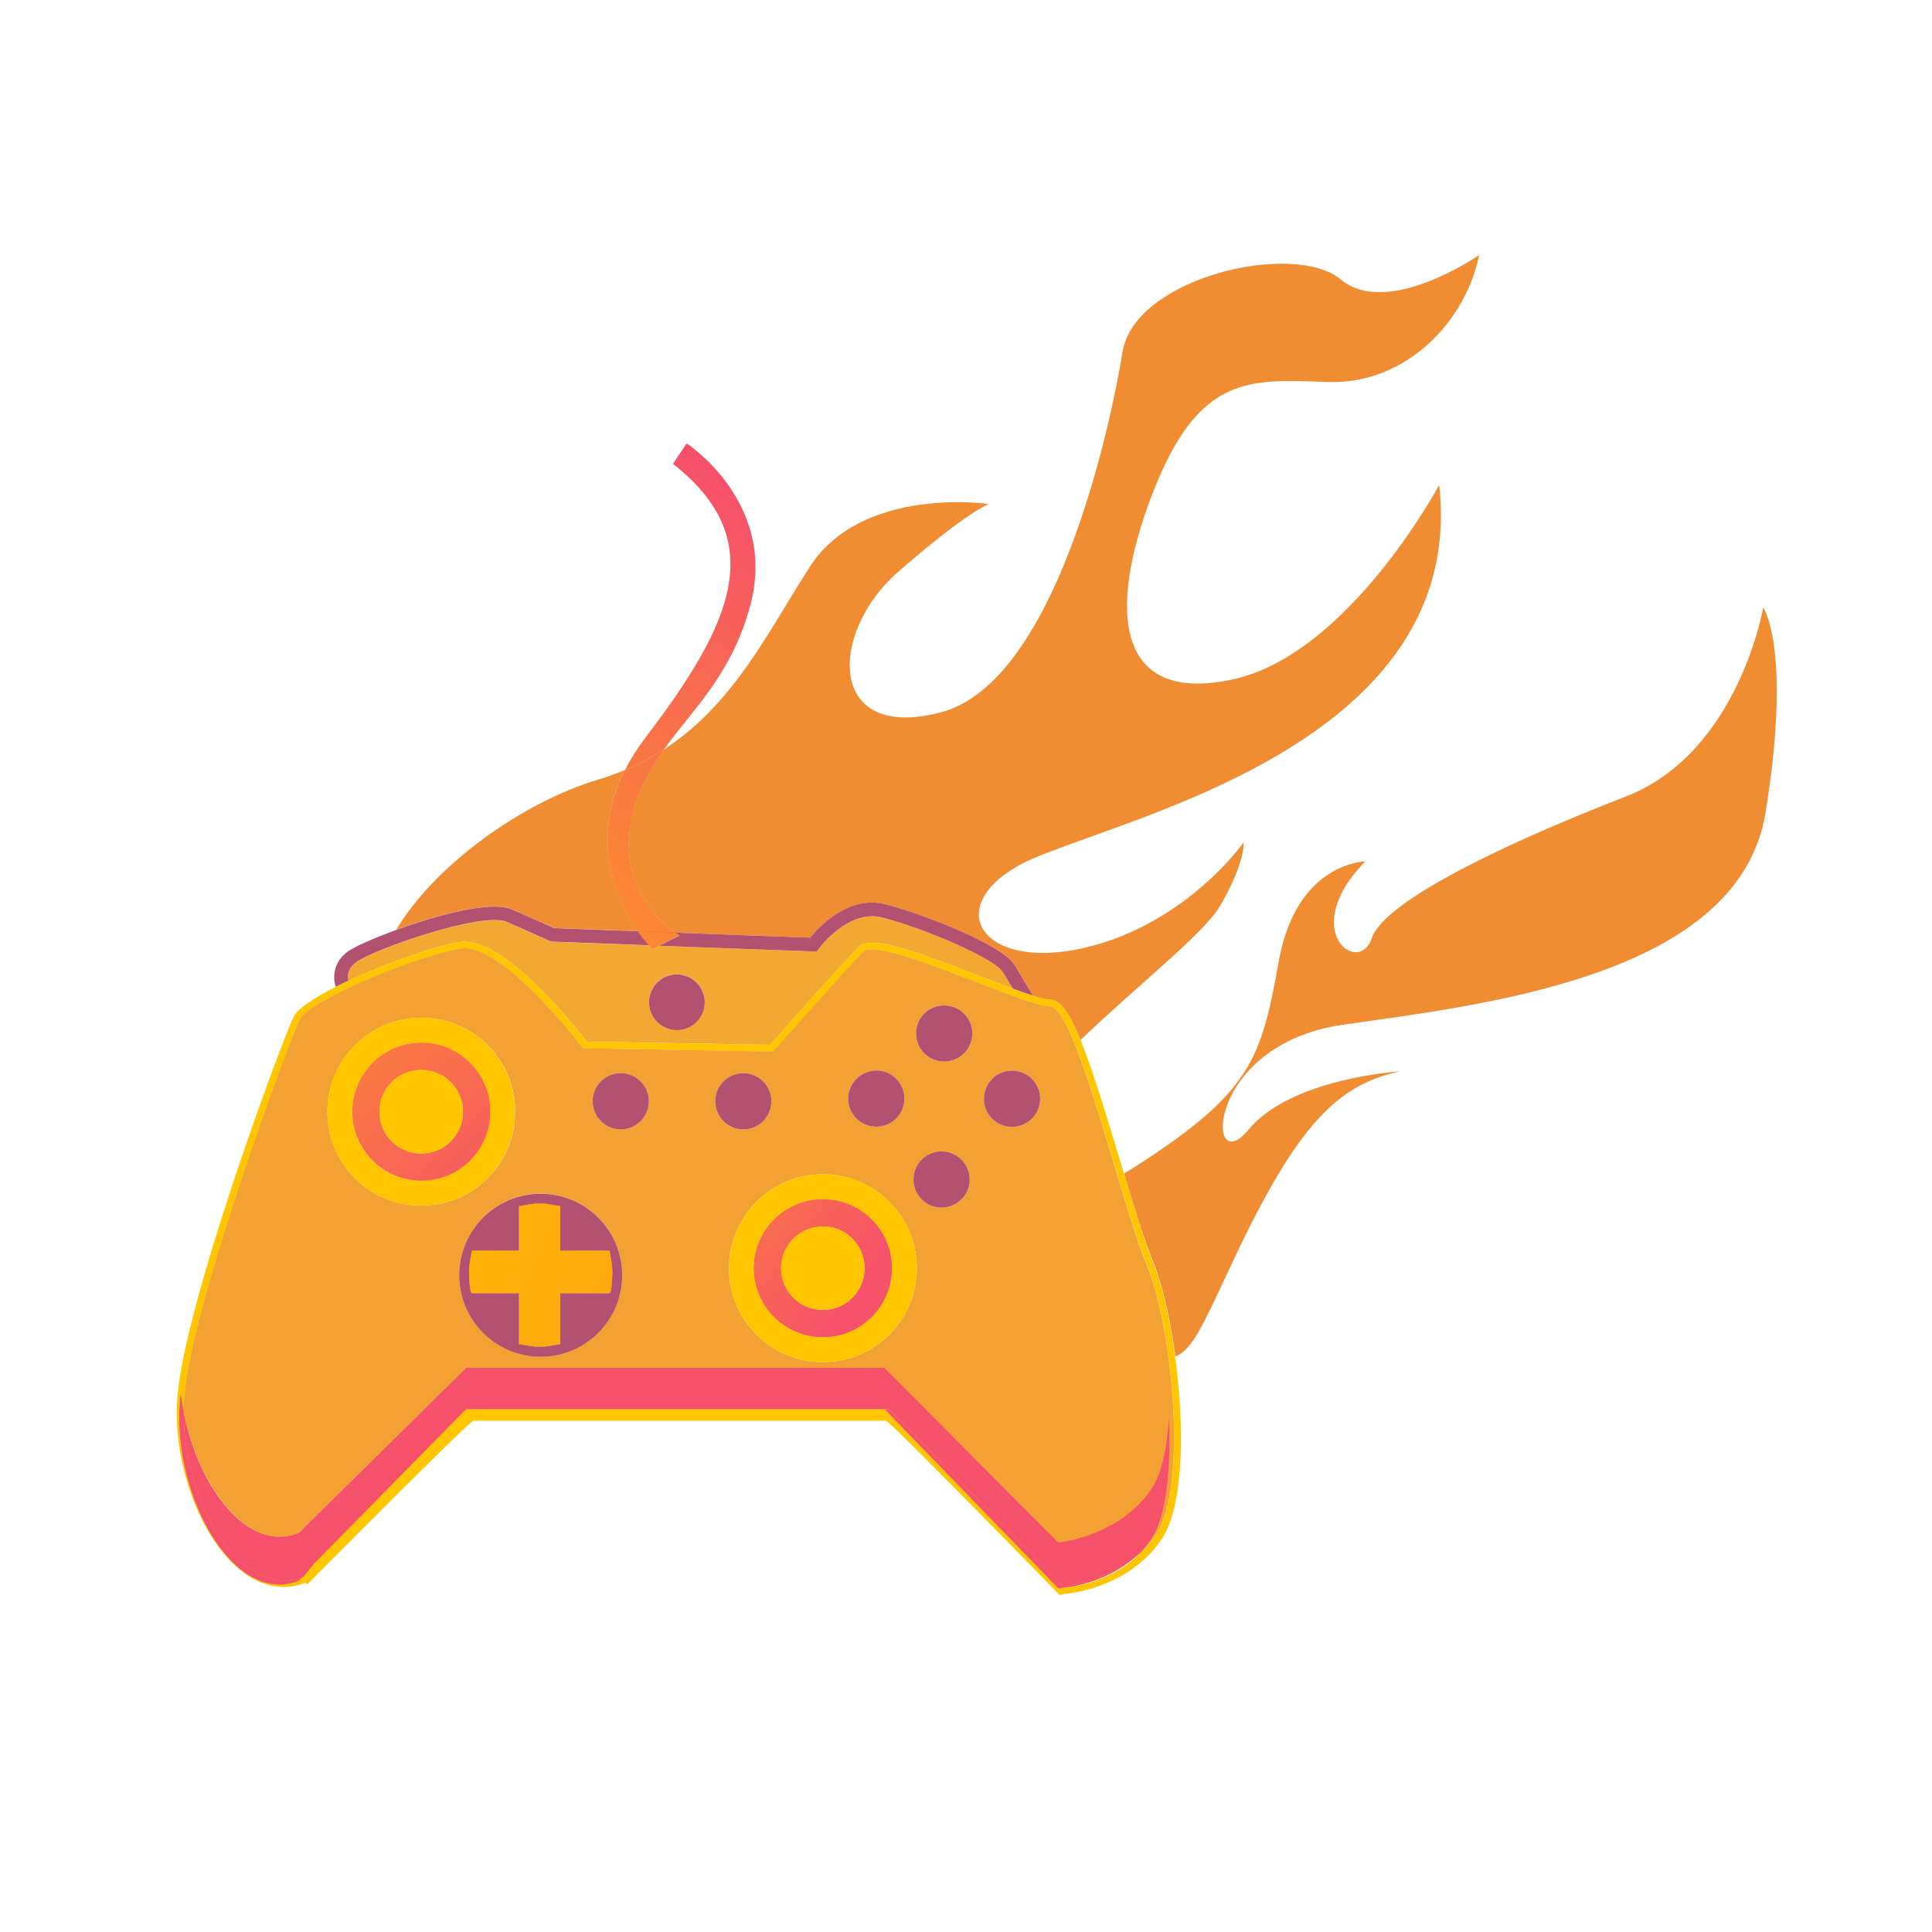 <?xml version="1.0" encoding="utf-8"?>
<!-- Generator: Adobe Illustrator 18.1.0, SVG Export Plug-In . SVG Version: 6.00 Build 0)  -->
<svg version="1.1" id="Layer_1" xmlns="http://www.w3.org/2000/svg" xmlns:xlink="http://www.w3.org/1999/xlink" x="0px" y="0px"
	 viewBox="0 0 1500 1500" enable-background="new 0 0 1500 1500" xml:space="preserve">
<g>
	<path fill="#F08D33" d="M397.4,705.9c0,0,30.7,13.7,32.9,14.6c0.8,0,29.6,1.1,65,2.4c-15.4-22.3-38.3-69.2-10.2-125.1
		c-6.5,2.7-13.2,5.3-20.4,7.4c-60.1,17.9-127.7,67.2-157,116.6C339.2,710.4,381,699.1,397.4,705.9z"/>
	<path fill="#F08D33" d="M524.2,724.1c50.1,1.9,102.2,3.8,104.9,3.9c6.3-7.8,29.4-33.2,58.1-26c26.2,6.6,91.5,31.3,100.7,47.5
		l14.2,23.6c5.9,1.9,10.6,3.1,13.1,3.1c7.8,0,15,10,23.7,31.3c43.7-42.2,96.1-82.7,108.7-104.7c19.9-34.8,17.9-48.7,17.9-48.7
		s-44.2,63.2-123.2,81.7c-79,18.5-110.9-30.2-51.8-63.6c59.1-33.4,350-85.9,326.9-295.7c0,0-70,130.8-159.5,150.8
		c-89.5,20-99.5-49.6-63.3-143.6c36.2-94,75.9-89.1,136.6-87.1c60.7,1.9,106.9-47.3,117.2-98.6c0,0-71,49.3-107.4,19
		c-36.3-30.3-160.1-1.8-169.5,56.4c-9.4,58.2-51.9,256.1-140.9,279.6c-89,23.5-87.1-62.1-33.4-108.9c53.6-46.8,70.5-52.8,70.5-52.8
		s-98-14.3-138.7,48.4C597,489,570.3,546.4,515.4,581.9c-11,15.3-20.2,31.6-24.8,52.4C478.7,687.9,512.9,716.3,524.2,724.1z"/>
	<path fill="#F08D33" d="M1369,471.6c0,0-19.3,112.9-106.7,146.8c-87.5,33.9-187.4,80.2-197.3,110.1c-9.9,29.8-57.7-5.9-5-59.7
		c0,0-53.2,0.5-67.1,77.1c-13.8,76.6-20.8,102.4-115.2,162.2c-1.7,1.1-3.3,2.1-5,3.1c8.3,27.7,16.2,53.2,22.4,68
		c6.9,16.5,13.4,43.9,17.5,74c13.1-5.4,20.6-22.6,43.3-71.1c51.6-110.4,82.9-139.8,131.1-150.3c0,0-84.5,5.1-117.8,45.4
		c-33.3,40.3-34.4-66.1,73.5-81.6c107.9-15.5,307.2-37.1,328-164.4C1391.4,503.9,1369,471.6,1369,471.6z"/>
	<path fill="#F3A832" d="M684.6,712.3c-26.1-6.5-48.5,23.9-48.8,24.2l-1.7,2.3l-122.2-4.5l-5.4,2.7c0,0-1.1-1.1-2.8-3l-74.8-2.8
		l-1.3-0.2l-34.3-15.2c-19.1-8-102.3,21-116.7,31.3c-5.3,3.8-6.5,8.2-6.5,11.5c0,1.4,0.3,1.8,0.5,2.7c0,0,0.1,0,0.2,0.1
		c30.5-14.1,68.8-27.4,86.3-30c33.1-5.1,88,63.9,98.4,77.4c4.8,0.1,137.8,2.3,142.5,2.4c8.1-9.2,56.9-64.2,68.6-75.9
		c8.9-9,37,0.5,94.5,22.7c8.7,3.4,17.5,6.8,25.5,9.7c-3.4-5.6-7.8-12.9-7.8-12.9C772.9,744.5,716.8,720.3,684.6,712.3z M525.5,799.7
		c-12,0-21.6-9.7-21.6-21.7c0-12,9.7-21.6,21.6-21.6c12,0,21.7,9.7,21.7,21.6C547.1,790,537.4,799.7,525.5,799.7z"/>
	<path fill="#B35270" d="M687.2,702c-28.7-7.2-51.8,18.1-58.1,26c-2.7-0.1-54.7-2-104.9-3.9c2.1,1.5,3.5,2.3,3.5,2.3l-15.8,7.9
		l122.2,4.5l1.7-2.3c0.2-0.3,22.7-30.7,48.8-24.2c32.2,8,88.3,32.2,94.1,42.5c0,0,4.4,7.3,7.8,12.9c5.8,2.1,11,4,15.6,5.4
		l-14.2-23.6C778.7,733.3,713.4,708.5,687.2,702z"/>
	<path fill="#B35270" d="M270.8,761.3c0,0-0.1-0.1-0.2-0.1c-0.2-0.8-0.5-1.3-0.5-2.7c0-3.3,1.2-7.7,6.5-11.5
		c14.4-10.3,97.6-39.3,116.7-31.3l34.3,15.2l1.3,0.2l74.8,2.8c-2-2.4-5-6.1-8.4-10.9c-35.4-1.3-64.2-2.4-65-2.4
		c-2.2-1-32.9-14.6-32.9-14.6c-16.5-6.9-58.2,4.5-89.8,16c-17.8,6.5-32.4,13.1-37.2,16.5c-12.4,8.8-11.9,21.3-9.7,27.7
		C264,764.5,267.3,762.9,270.8,761.3z"/>
	<path fill="#FFC600" d="M872.7,911.3c-0.9-2.9-1.7-5.7-2.6-8.6c-13-43.3-22.7-74.5-31.2-95.2c-8.7-21.3-15.9-31.3-23.7-31.3
		c-2.5,0-7.2-1.2-13.1-3.1c-4.6-1.5-9.8-3.3-15.6-5.4c-8-2.9-16.8-6.3-25.5-9.7c-57.5-22.2-85.5-31.7-94.5-22.7
		c-11.7,11.7-60.4,66.7-68.6,75.9c-4.6-0.1-137.6-2.3-142.5-2.4c-10.4-13.6-65.2-82.5-98.4-77.4c-17.5,2.7-55.9,15.9-86.3,30
		c-3.4,1.6-6.8,3.2-10,4.8c-16.6,8.4-29.4,16.7-32.6,23c-8.9,17.7-85.5,224.2-90.5,296.9c-3.6,51.9,19.2,111.3,51.9,135.1
		c15.5,11.3,32,13.9,47.8,7.6l1,1.5c0,0,126.1-127.2,129.2-127.2c4.3,0,316.1,0,320.4,0c3,0,135.1,135.6,135.1,135.6l2.4-1.1
		c2-0.1,50.5-3.6,76.6-42.8c17.5-26.3,17.6-88.1,10.4-141.1c-4.1-30.1-10.5-57.6-17.5-74.1C888.8,964.6,881,939,872.7,911.3z
		 M897.7,1191.3c-3.6,5.4-7.7,10.1-12.1,14.1c-25.9,27.3-63.9,27.7-63.9,27.7L686.7,1094H361.9l-118.2,119.8l-11.8,12.6
		c-50,20-97.5-64.6-92.4-137c0.2-2.6,0.5-5.2,0.8-8.2c0.6,4.9,1.4,9.9,2.4,14.8c0-3.3,0.1-6.5,0.3-9.7c5-72.5,82.5-279.8,89.9-294.8
		c7.5-15,92.5-50,125-55c32.5-5,95,77.5,95,77.5l147.5,2.5c0,0,57.5-65,69.9-77.5c12.5-12.5,125,42.5,145,42.5
		c20,0,55,152.4,75,199.9C910.1,1028.8,922.6,1153.8,897.7,1191.3z"/>
	<polygon fill="#F2A132" points="243.7,1212.2 361.9,1094 361.9,1094 	"/>
	<path fill="#F2A132" d="M815.2,781.4c-20,0-132.5-55-145-42.5c-12.5,12.5-69.9,77.5-69.9,77.5l-147.5-2.5c0,0-62.4-82.5-95-77.5
		c-32.5,5-117.4,40-125,55c-7.5,15-84.9,222.4-89.9,294.9c-0.2,3.2-0.3,6.5-0.3,9.8c11.5,57.7,49.5,110,89.2,94.1l130-128.2h324.8
		l134.9,135.7c0,0,47.5-3.4,72.5-40.9c7.9-11.8,12-32.7,13.4-56.7c1.8,39.7-1.5,77.1-13.4,94.9c-2.6,3.9-5.5,7.3-8.5,10.5
		c4.4-4.1,8.5-8.7,12.1-14.2c25-37.5,12.5-162.4-7.5-209.9C870.2,933.9,835.2,781.4,815.2,781.4z M702.2,853
		c0,12.1-9.8,21.8-21.8,21.8c-12.1,0-21.9-9.8-21.9-21.8c0-12.1,9.8-21.9,21.9-21.9C692.5,831.2,702.2,840.9,702.2,853z M598.9,855
		c0,12.1-9.8,21.9-21.8,21.9c-12.1,0-21.8-9.8-21.8-21.9c0-12.1,9.8-21.8,21.8-21.8C589.2,833.2,598.9,843,598.9,855z M481.9,833.2
		c12.1,0,21.9,9.8,21.9,21.8c0,12.1-9.8,21.9-21.9,21.9c-12.1,0-21.8-9.8-21.8-21.9C460.1,843,469.9,833.2,481.9,833.2z
		 M711.2,802.4c0-12.1,9.8-21.8,21.8-21.8c12.1,0,21.9,9.8,21.9,21.8c0,12.1-9.8,21.8-21.9,21.8C721,824.2,711.2,814.5,711.2,802.4z
		 M731,893.9c12.1,0,21.9,9.8,21.9,21.9c0,12.1-9.8,21.8-21.9,21.8c-12.1,0-21.8-9.8-21.8-21.8C709.2,903.7,718.9,893.9,731,893.9z
		 M785.7,831.2c12.1,0,21.9,9.8,21.9,21.9c0,12.1-9.8,21.8-21.9,21.8c-12.1,0-21.8-9.8-21.8-21.8
		C763.8,840.9,773.6,831.2,785.7,831.2z M254.2,863.1c0-40.2,32.6-72.9,72.9-72.9c40.3,0,72.9,32.6,72.9,72.9
		c0,40.3-32.6,72.9-72.9,72.9C286.8,936,254.2,903.4,254.2,863.1z M419.8,1053.3c-35,0-63.3-28.3-63.3-63.3
		c0-34.9,28.3-63.3,63.3-63.3c34.9,0,63.3,28.3,63.3,63.3C483.1,1025,454.7,1053.3,419.8,1053.3z M566,984.6
		c0-40.3,32.6-72.9,72.9-72.9c40.2,0,72.9,32.6,72.9,72.9c0,40.3-32.6,72.9-72.9,72.9C598.6,1057.5,566,1024.9,566,984.6z"/>
	<path fill="#FFC600" d="M142.7,1096.1c-1-4.8-1.8-9.7-2.4-14.6c-0.4,2.9-0.7,5.8-0.8,8.4c-5,72.5,42.5,157.4,92.4,137.4l11.8-11.8
		l-8.2,8.2C187.7,1242.8,142.3,1166.2,142.7,1096.1z"/>
	
		<radialGradient id="SVGID_1_" cx="411.156" cy="598.425" r="431.553" gradientTransform="matrix(1 0 0 1 -5.5 0)" gradientUnits="userSpaceOnUse">
		<stop  offset="0" style="stop-color:#FFB602"/>
		<stop  offset="1" style="stop-color:#F6516A"/>
	</radialGradient>
	<path fill="url(#SVGID_1_)" d="M142.7,1096.1c-1-4.8-1.8-9.7-2.4-14.6c-0.4,2.9-0.7,5.8-0.8,8.4c-5,72.5,42.5,157.4,92.4,137.4
		l11.8-11.8l-8.2,8.2C187.7,1242.8,142.3,1166.2,142.7,1096.1z"/>
	<path fill="#FFC600" d="M690.2,1094H365.4h-3.5h324.8l134.9,139.1c0,0,38-1.2,63.9-28.6c-25.7,24-60.4,26.4-60.4,26.4L690.2,1094z"
		/>
	
		<radialGradient id="SVGID_2_" cx="411.156" cy="605.162" r="427.926" gradientTransform="matrix(1 0 0 1 -5.5 0)" gradientUnits="userSpaceOnUse">
		<stop  offset="0" style="stop-color:#FFB602"/>
		<stop  offset="1" style="stop-color:#F6516A"/>
	</radialGradient>
	<path fill="url(#SVGID_2_)" d="M690.2,1094H365.4h-3.5h324.8l134.9,139.1c0,0,38-1.2,63.9-28.6c-25.7,24-60.4,26.4-60.4,26.4
		L690.2,1094z"/>
	<path fill="#F2A132" d="M907.5,1099.6c-1.4,24-5.5,44.5-13.4,56.2c-25,37.5-72.5,41.8-72.5,41.8L686.7,1062H361.9l-130,128.2
		c-39.7,15.9-77.7-35.4-89.2-93.2c-0.4,70.1,45,146.3,92.8,127.2l8.2-10.1L361.9,1094h0h3.5h324.8l134.9,137.3
		c0,0,34.7-1.9,60.4-25.9c3-3.2,5.9-6.7,8.5-10.6C906,1177,909.3,1139.3,907.5,1099.6z"/>
	
		<radialGradient id="SVGID_3_" cx="411.156" cy="611.297" r="426.228" gradientTransform="matrix(1 0 0 1 -5.5 0)" gradientUnits="userSpaceOnUse">
		<stop  offset="0" style="stop-color:#FFB602"/>
		<stop  offset="1" style="stop-color:#F6516A"/>
	</radialGradient>
	<path fill="url(#SVGID_3_)" d="M907.5,1099.6c-1.4,24-5.5,44.5-13.4,56.2c-25,37.5-72.5,41.8-72.5,41.8L686.7,1062H361.9
		l-130,128.2c-39.7,15.9-77.7-35.4-89.2-93.2c-0.4,70.1,45,146.3,92.8,127.2l8.2-10.1L361.9,1094h0h3.5h324.8l134.9,137.3
		c0,0,34.7-1.9,60.4-25.9c3-3.2,5.9-6.7,8.5-10.6C906,1177,909.3,1139.3,907.5,1099.6z"/>
	<path fill="#FFC600" d="M399.9,863.1c0-40.2-32.6-72.9-72.9-72.9c-40.2,0-72.9,32.6-72.9,72.9c0,40.3,32.6,72.9,72.9,72.9
		C367.3,936,399.9,903.4,399.9,863.1z M273.4,863.1c0-29.6,24-53.6,53.6-53.6c29.6,0,53.6,24,53.6,53.6c0,29.6-24,53.6-53.6,53.6
		C297.4,916.8,273.4,892.8,273.4,863.1z"/>
	<path fill="#FFC600" d="M380.7,863.1c0-29.6-24-53.6-53.6-53.6c-29.6,0-53.6,24-53.6,53.6c0,29.6,24,53.6,53.6,53.6
		C356.7,916.8,380.7,892.8,380.7,863.1z M327,895.6c-17.9,0-32.4-14.5-32.4-32.5c0-17.9,14.5-32.4,32.4-32.4
		c17.9,0,32.5,14.5,32.5,32.4C359.5,881.1,345,895.6,327,895.6z"/>
	<linearGradient id="SVGID_4_" gradientUnits="userSpaceOnUse" x1="112.745" y1="636.389" x2="403.217" y2="943.727">
		<stop  offset="0" style="stop-color:#FFB602"/>
		<stop  offset="1" style="stop-color:#F6516A"/>
	</linearGradient>
	<path fill="url(#SVGID_4_)" d="M380.7,863.1c0-29.6-24-53.6-53.6-53.6c-29.6,0-53.6,24-53.6,53.6c0,29.6,24,53.6,53.6,53.6
		C356.7,916.8,380.7,892.8,380.7,863.1z M327,895.6c-17.9,0-32.4-14.5-32.4-32.5c0-17.9,14.5-32.4,32.4-32.4
		c17.9,0,32.5,14.5,32.5,32.4C359.5,881.1,345,895.6,327,895.6z"/>
	<path fill="#FFC600" d="M359.5,863.1c0-17.9-14.5-32.4-32.5-32.4c-17.9,0-32.4,14.5-32.4,32.4c0,17.9,14.5,32.5,32.4,32.5
		C345,895.6,359.5,881.1,359.5,863.1z"/>
	<path fill="#FFC600" d="M711.8,984.6c0-40.3-32.6-72.9-72.9-72.9c-40.3,0-72.9,32.6-72.9,72.9c0,40.3,32.6,72.9,72.9,72.9
		C679.1,1057.5,711.8,1024.9,711.8,984.6z M585.2,984.6c0-29.6,24-53.6,53.7-53.6c29.6,0,53.6,24,53.6,53.6
		c0,29.6-24,53.6-53.6,53.6C609.3,1038.3,585.2,1014.2,585.2,984.6z"/>
	<path fill="#FFC600" d="M692.5,984.6c0-29.6-24-53.6-53.6-53.6c-29.6,0-53.7,24-53.7,53.6c0,29.6,24,53.6,53.7,53.6
		C668.5,1038.3,692.5,1014.2,692.5,984.6z M606.4,984.6c0-17.9,14.5-32.4,32.5-32.4c17.9,0,32.4,14.5,32.4,32.4
		c0,17.9-14.5,32.4-32.4,32.4C621,1017.1,606.4,1002.5,606.4,984.6z"/>
	<linearGradient id="SVGID_5_" gradientUnits="userSpaceOnUse" x1="387.846" y1="801.448" x2="667.759" y2="1005.706">
		<stop  offset="0" style="stop-color:#FFB602"/>
		<stop  offset="1" style="stop-color:#F6516A"/>
	</linearGradient>
	<path fill="url(#SVGID_5_)" d="M692.5,984.6c0-29.6-24-53.6-53.6-53.6c-29.6,0-53.7,24-53.7,53.6c0,29.6,24,53.6,53.7,53.6
		C668.5,1038.3,692.5,1014.2,692.5,984.6z M606.4,984.6c0-17.9,14.5-32.4,32.5-32.4c17.9,0,32.4,14.5,32.4,32.4
		c0,17.9-14.5,32.4-32.4,32.4C621,1017.1,606.4,1002.5,606.4,984.6z"/>
	<path fill="#FFC600" d="M671.3,984.6c0-17.9-14.5-32.4-32.4-32.4c-17.9,0-32.5,14.5-32.5,32.4c0,17.9,14.5,32.4,32.5,32.4
		C656.8,1017.1,671.3,1002.5,671.3,984.6z"/>
	<path fill="#B35270" d="M419.8,926.8c-35,0-63.3,28.3-63.3,63.3c0,34.9,28.3,63.3,63.3,63.3c34.9,0,63.3-28.3,63.3-63.3
		C483.1,955.1,454.7,926.8,419.8,926.8z M473.3,1004H435v39.5c-8,1.4-10.8,2.1-16,2.1c-5.3,0-8-0.8-16-2.1V1004h-36.7
		c-1.4,0-2.1-11.2-2.1-16.5c0-5.2,0.8-7.5,2.1-16.5H403v-34.5c8-1.4,10.8-2.1,16-2.1c5.2,0,8,0.8,16,2.1V971h38.3
		c1.4,9,2.1,11.2,2.1,16.5C475.4,992.8,474.6,1004,473.3,1004z"/>
	<path fill="#B35270" d="M525.5,756.5c-12,0-21.6,9.7-21.6,21.6c0,12,9.7,21.7,21.6,21.7c12,0,21.7-9.7,21.7-21.7
		C547.1,766.1,537.4,756.5,525.5,756.5z"/>
	<path fill="#B35270" d="M733,824.2c12.1,0,21.9-9.8,21.9-21.8c0-12.1-9.8-21.8-21.9-21.8c-12.1,0-21.8,9.8-21.8,21.8
		C711.2,814.5,721,824.2,733,824.2z"/>
	<path fill="#B35270" d="M785.7,874.9c12.1,0,21.9-9.8,21.9-21.8c0-12.1-9.8-21.9-21.9-21.9c-12.1,0-21.8,9.8-21.8,21.9
		C763.8,865.1,773.6,874.9,785.7,874.9z"/>
	<path fill="#B35270" d="M731,937.6c12.1,0,21.9-9.8,21.9-21.8c0-12.1-9.8-21.9-21.9-21.9c-12.1,0-21.8,9.8-21.8,21.9
		C709.2,927.8,718.9,937.6,731,937.6z"/>
	<path fill="#B35270" d="M658.5,853c0,12.1,9.8,21.8,21.9,21.8c12.1,0,21.8-9.8,21.8-21.8c0-12.1-9.8-21.9-21.8-21.9
		C668.3,831.2,658.5,840.9,658.5,853z"/>
	<path fill="#B35270" d="M481.9,876.9c12.1,0,21.9-9.8,21.9-21.9c0-12.1-9.8-21.8-21.9-21.8c-12.1,0-21.8,9.8-21.8,21.8
		C460.1,867.1,469.9,876.9,481.9,876.9z"/>
	<path fill="#B35270" d="M577.1,833.2c-12.1,0-21.8,9.8-21.8,21.8c0,12.1,9.8,21.9,21.8,21.9c12.1,0,21.8-9.8,21.8-21.9
		C598.9,843,589.2,833.2,577.1,833.2z"/>
	<path fill="#B35270" d="M435,971v-34.5c-8-1.4-10.8-2.1-16-2.1c-5.3,0-8,0.8-16,2.1V971h-36.7c-1.4,9-2.1,11.2-2.1,16.5
		c0,5.3,0.8,16.5,2.1,16.5H403v39.5c8,1.4,10.8,2.1,16,2.1c5.2,0,8-0.8,16-2.1V1004h38.3c1.4,0,2.1-11.2,2.1-16.5
		c0-5.2-0.8-7.5-2.1-16.5H435z"/>
	<linearGradient id="SVGID_6_" gradientUnits="userSpaceOnUse" x1="321.955" y1="951.293" x2="1546.066" y2="1439.864">
		<stop  offset="0" style="stop-color:#FFB602"/>
		<stop  offset="1" style="stop-color:#F6516A"/>
	</linearGradient>
	<path fill="url(#SVGID_6_)" d="M435,971v-34.5c-8-1.4-10.8-2.1-16-2.1c-5.3,0-8,0.8-16,2.1V971h-36.7c-1.4,9-2.1,11.2-2.1,16.5
		c0,5.3,0.8,16.5,2.1,16.5H403v39.5c8,1.4,10.8,2.1,16,2.1c5.2,0,8-0.8,16-2.1V1004h38.3c1.4,0,2.1-11.2,2.1-16.5
		c0-5.2-0.8-7.5-2.1-16.5H435z"/>
	<radialGradient id="SVGID_7_" cx="283.533" cy="890.875" r="586.365" gradientUnits="userSpaceOnUse">
		<stop  offset="0" style="stop-color:#FFB602"/>
		<stop  offset="1" style="stop-color:#F6516A"/>
	</radialGradient>
	<path fill="url(#SVGID_7_)" d="M582.6,469.8c21.2-79.6-49.5-125.6-49.5-125.6l-10.6,15.9c74.3,58.4,47.8,122.1-21.2,212.3
		c-6.6,8.7-11.9,17.2-16.1,25.5c11-4.6,21.1-10,30.3-16C538,550.5,568.3,523.4,582.6,469.8z"/>
	<path fill="#F08D33" d="M495.3,723c9.3,0.3,19,0.7,28.9,1.1c-11.3-7.8-45.5-36.2-33.6-89.7c4.6-20.8,13.9-37.1,24.8-52.4
		c-9.2,6-19.3,11.4-30.3,16C457,653.8,479.9,700.7,495.3,723z"/>
	<radialGradient id="SVGID_8_" cx="283.533" cy="890.875" r="586.365" gradientUnits="userSpaceOnUse">
		<stop  offset="0" style="stop-color:#FFB602"/>
		<stop  offset="1" style="stop-color:#F6516A"/>
	</radialGradient>
	<path fill="url(#SVGID_8_)" d="M495.3,723c9.3,0.3,19,0.7,28.9,1.1c-11.3-7.8-45.5-36.2-33.6-89.7c4.6-20.8,13.9-37.1,24.8-52.4
		c-9.2,6-19.3,11.4-30.3,16C457,653.8,479.9,700.7,495.3,723z"/>
	<path fill="#F3A832" d="M511.9,734.2l-8.2-0.3c1.7,2,2.8,3,2.8,3L511.9,734.2z"/>
	<radialGradient id="SVGID_9_" cx="283.533" cy="890.875" r="586.365" gradientUnits="userSpaceOnUse">
		<stop  offset="0" style="stop-color:#FFB602"/>
		<stop  offset="1" style="stop-color:#F6516A"/>
	</radialGradient>
	<path fill="url(#SVGID_9_)" d="M511.9,734.2l-8.2-0.3c1.7,2,2.8,3,2.8,3L511.9,734.2z"/>
	<path fill="#B35270" d="M527.7,726.3c0,0-1.4-0.8-3.5-2.3c-9.8-0.4-19.6-0.7-28.9-1.1c3.4,4.9,6.4,8.6,8.4,10.9l8.2,0.3
		L527.7,726.3z"/>
	<radialGradient id="SVGID_10_" cx="283.533" cy="890.875" r="586.365" gradientUnits="userSpaceOnUse">
		<stop  offset="0" style="stop-color:#FFB602"/>
		<stop  offset="1" style="stop-color:#F6516A"/>
	</radialGradient>
	<path fill="url(#SVGID_10_)" d="M527.7,726.3c0,0-1.4-0.8-3.5-2.3c-9.8-0.4-19.6-0.7-28.9-1.1c3.4,4.9,6.4,8.6,8.4,10.9l8.2,0.3
		L527.7,726.3z"/>
</g>
</svg>
